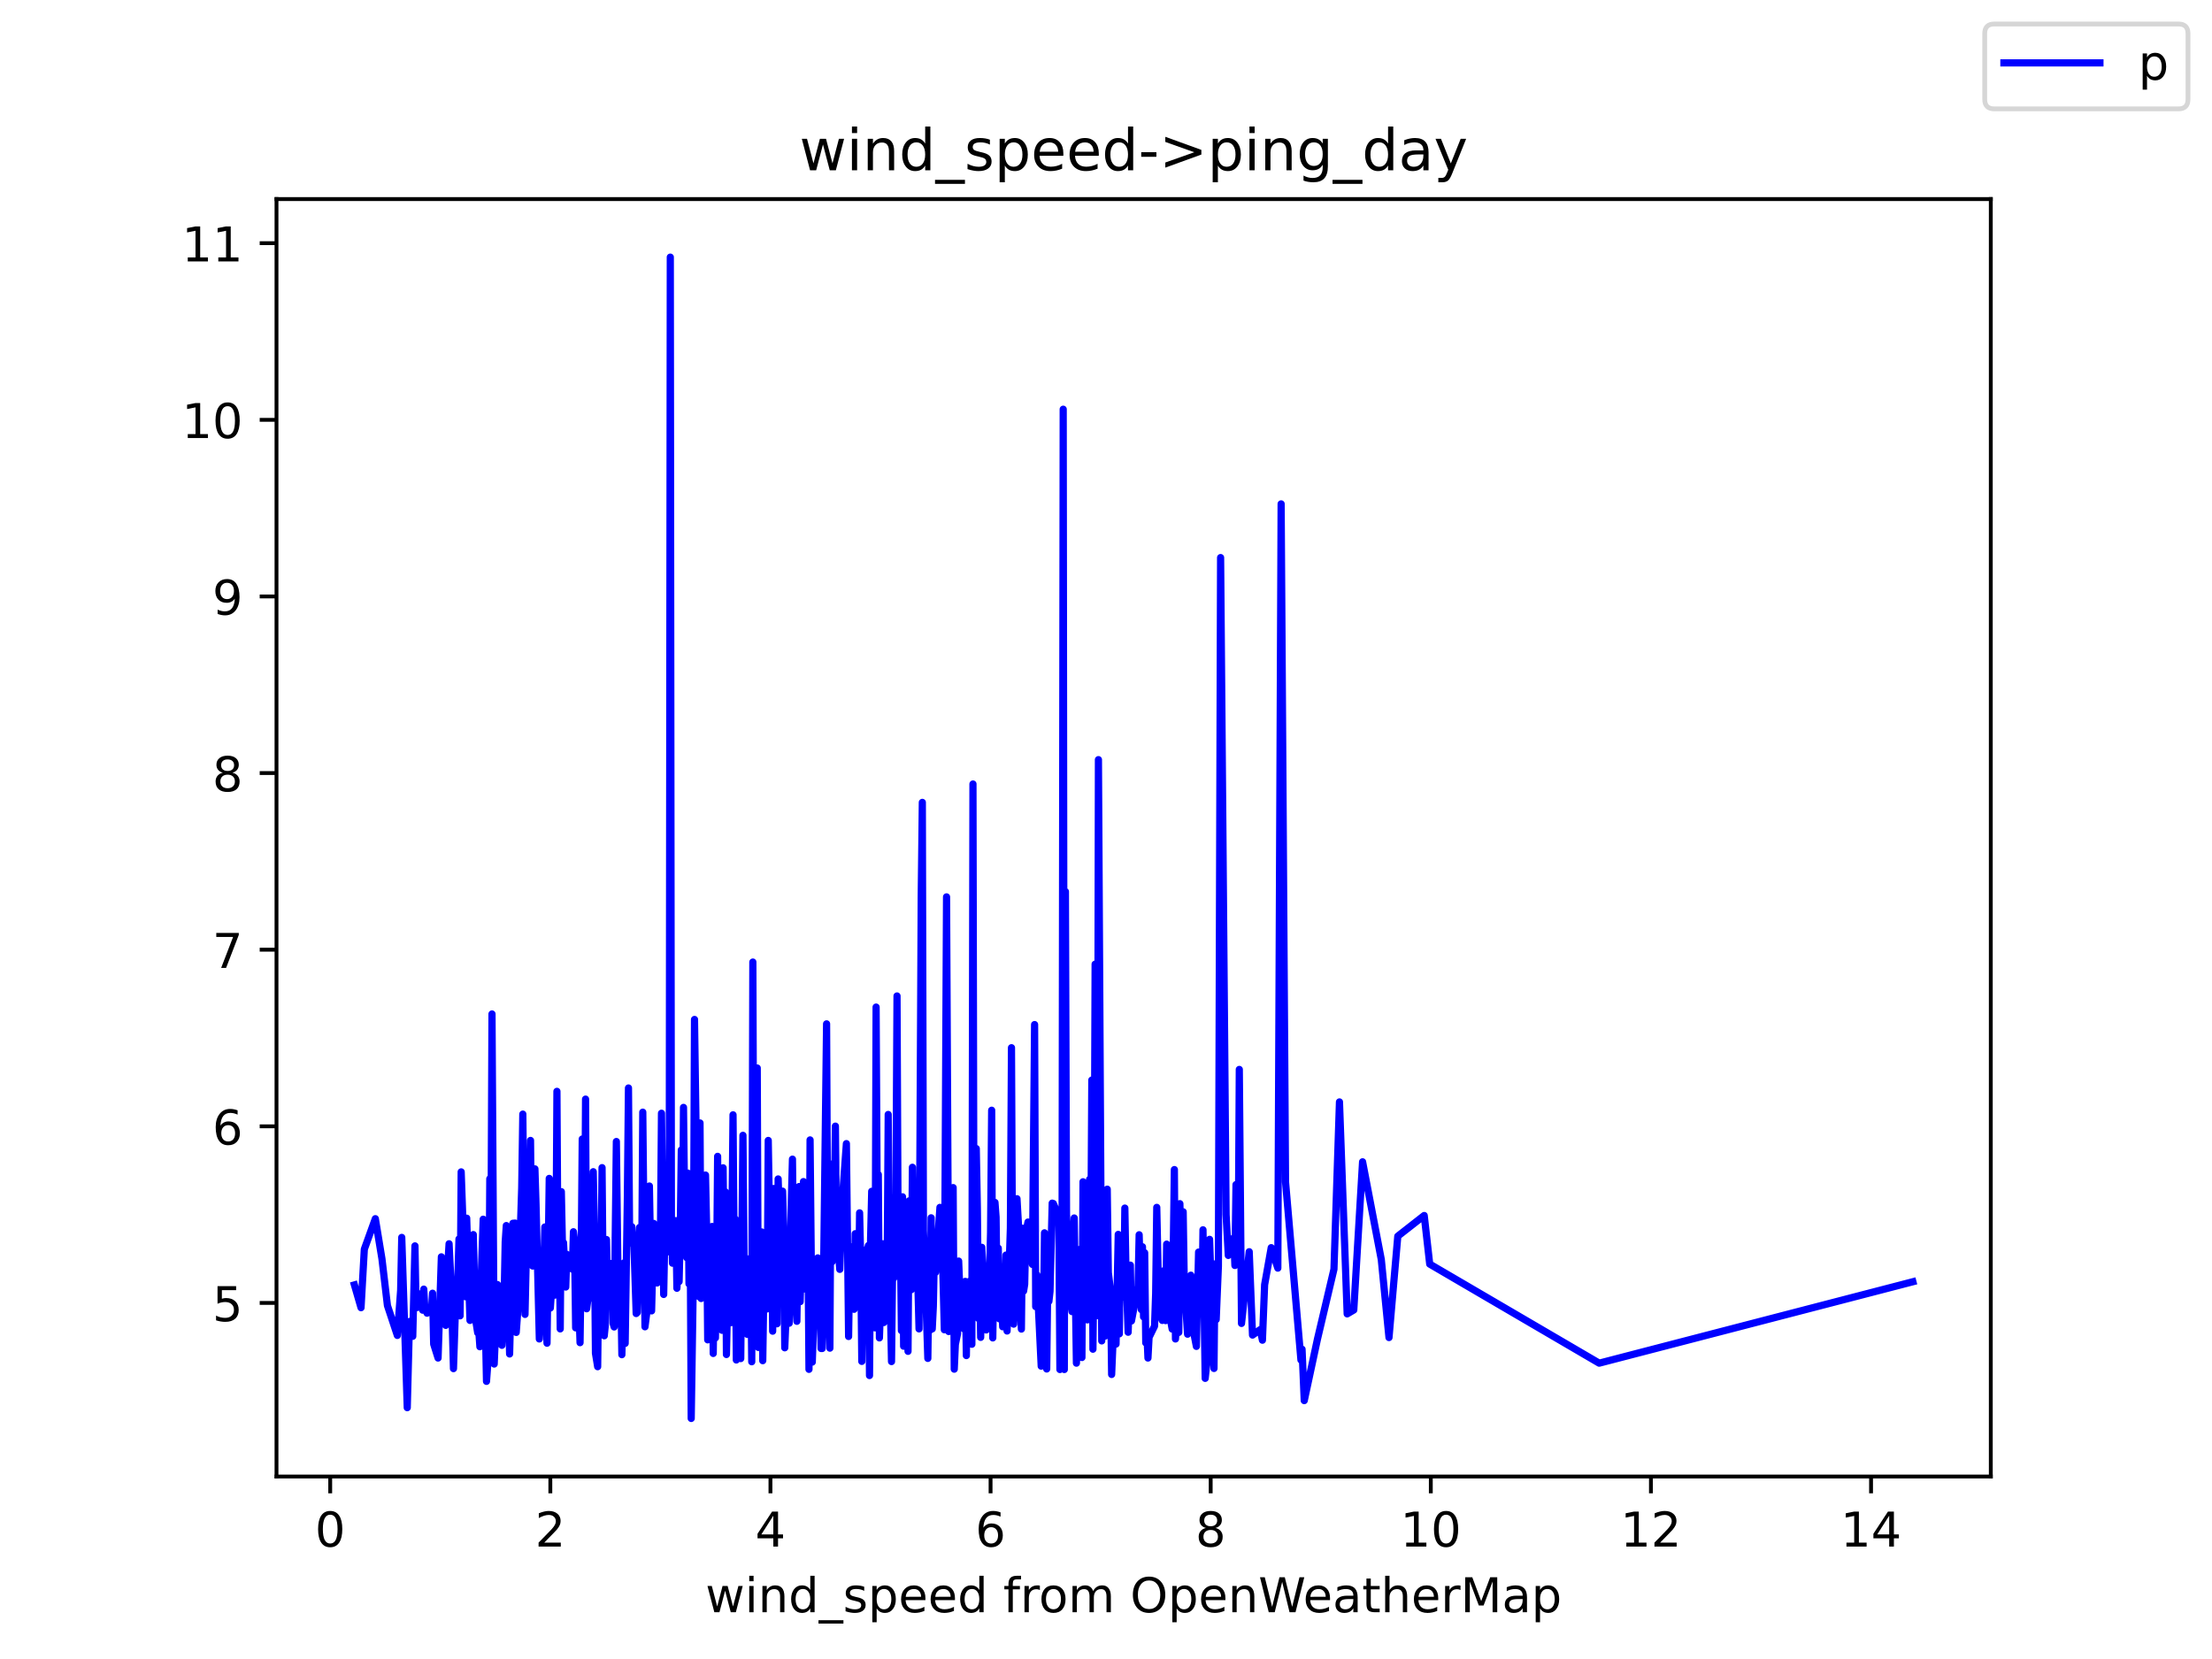 <?xml version="1.0" encoding="utf-8" standalone="no"?>
<!DOCTYPE svg PUBLIC "-//W3C//DTD SVG 1.1//EN"
  "http://www.w3.org/Graphics/SVG/1.1/DTD/svg11.dtd">
<!-- Created with matplotlib (https://matplotlib.org/) -->
<svg height="345.6pt" version="1.1" viewBox="0 0 460.8 345.6" width="460.8pt" xmlns="http://www.w3.org/2000/svg" xmlns:xlink="http://www.w3.org/1999/xlink">
 <defs>
  <style type="text/css">*{stroke-linecap:butt;stroke-linejoin:round;}</style>
 </defs>
 <g id="figure_1">
  <g id="patch_1">
   <path d="M 0 345.6 
L 460.8 345.6 
L 460.8 0 
L 0 0 
z
" style="fill:#ffffff;"/>
  </g>
  <g id="axes_1">
   <g id="patch_2">
    <path d="M 57.6 307.584 
L 414.72 307.584 
L 414.72 41.472 
L 57.6 41.472 
z
" style="fill:#ffffff;"/>
   </g>
   <g id="matplotlib.axis_1">
    <g id="xtick_1">
     <g id="line2d_1">
      <defs>
       <path d="M 0 0 
L 0 3.5 
" id="m0e40120dee" style="stroke:#000000;stroke-width:0.8;"/>
      </defs>
      <g>
       <use style="stroke:#000000;stroke-width:0.8;" x="68.789" xlink:href="#m0e40120dee" y="307.584"/>
      </g>
     </g>
     <g id="text_1">
      <!-- 0 -->
      <g transform="translate(65.607 322.182)scale(0.1 -0.1)">
       <defs>
        <path d="M 31.781 66.406 
Q 24.172 66.406 20.328 58.906 
Q 16.5 51.422 16.5 36.375 
Q 16.5 21.391 20.328 13.891 
Q 24.172 6.391 31.781 6.391 
Q 39.453 6.391 43.281 13.891 
Q 47.125 21.391 47.125 36.375 
Q 47.125 51.422 43.281 58.906 
Q 39.453 66.406 31.781 66.406 
z
M 31.781 74.219 
Q 44.047 74.219 50.516 64.516 
Q 56.984 54.828 56.984 36.375 
Q 56.984 17.969 50.516 8.266 
Q 44.047 -1.422 31.781 -1.422 
Q 19.531 -1.422 13.062 8.266 
Q 6.594 17.969 6.594 36.375 
Q 6.594 54.828 13.062 64.516 
Q 19.531 74.219 31.781 74.219 
z
" id="DejaVuSans-48"/>
       </defs>
       <use xlink:href="#DejaVuSans-48"/>
      </g>
     </g>
    </g>
    <g id="xtick_2">
     <g id="line2d_2">
      <g>
       <use style="stroke:#000000;stroke-width:0.8;" x="114.644" xlink:href="#m0e40120dee" y="307.584"/>
      </g>
     </g>
     <g id="text_2">
      <!-- 2 -->
      <g transform="translate(111.463 322.182)scale(0.1 -0.1)">
       <defs>
        <path d="M 19.188 8.297 
L 53.609 8.297 
L 53.609 0 
L 7.328 0 
L 7.328 8.297 
Q 12.938 14.109 22.625 23.891 
Q 32.328 33.688 34.812 36.531 
Q 39.547 41.844 41.422 45.531 
Q 43.312 49.219 43.312 52.781 
Q 43.312 58.594 39.234 62.25 
Q 35.156 65.922 28.609 65.922 
Q 23.969 65.922 18.812 64.312 
Q 13.672 62.703 7.812 59.422 
L 7.812 69.391 
Q 13.766 71.781 18.938 73 
Q 24.125 74.219 28.422 74.219 
Q 39.75 74.219 46.484 68.547 
Q 53.219 62.891 53.219 53.422 
Q 53.219 48.922 51.531 44.891 
Q 49.859 40.875 45.406 35.406 
Q 44.188 33.984 37.641 27.219 
Q 31.109 20.453 19.188 8.297 
z
" id="DejaVuSans-50"/>
       </defs>
       <use xlink:href="#DejaVuSans-50"/>
      </g>
     </g>
    </g>
    <g id="xtick_3">
     <g id="line2d_3">
      <g>
       <use style="stroke:#000000;stroke-width:0.8;" x="160.499" xlink:href="#m0e40120dee" y="307.584"/>
      </g>
     </g>
     <g id="text_3">
      <!-- 4 -->
      <g transform="translate(157.318 322.182)scale(0.1 -0.1)">
       <defs>
        <path d="M 37.797 64.312 
L 12.891 25.391 
L 37.797 25.391 
z
M 35.203 72.906 
L 47.609 72.906 
L 47.609 25.391 
L 58.016 25.391 
L 58.016 17.188 
L 47.609 17.188 
L 47.609 0 
L 37.797 0 
L 37.797 17.188 
L 4.891 17.188 
L 4.891 26.703 
z
" id="DejaVuSans-52"/>
       </defs>
       <use xlink:href="#DejaVuSans-52"/>
      </g>
     </g>
    </g>
    <g id="xtick_4">
     <g id="line2d_4">
      <g>
       <use style="stroke:#000000;stroke-width:0.8;" x="206.354" xlink:href="#m0e40120dee" y="307.584"/>
      </g>
     </g>
     <g id="text_4">
      <!-- 6 -->
      <g transform="translate(203.173 322.182)scale(0.1 -0.1)">
       <defs>
        <path d="M 33.016 40.375 
Q 26.375 40.375 22.484 35.828 
Q 18.609 31.297 18.609 23.391 
Q 18.609 15.531 22.484 10.953 
Q 26.375 6.391 33.016 6.391 
Q 39.656 6.391 43.531 10.953 
Q 47.406 15.531 47.406 23.391 
Q 47.406 31.297 43.531 35.828 
Q 39.656 40.375 33.016 40.375 
z
M 52.594 71.297 
L 52.594 62.312 
Q 48.875 64.062 45.094 64.984 
Q 41.312 65.922 37.594 65.922 
Q 27.828 65.922 22.672 59.328 
Q 17.531 52.734 16.797 39.406 
Q 19.672 43.656 24.016 45.922 
Q 28.375 48.188 33.594 48.188 
Q 44.578 48.188 50.953 41.516 
Q 57.328 34.859 57.328 23.391 
Q 57.328 12.156 50.688 5.359 
Q 44.047 -1.422 33.016 -1.422 
Q 20.359 -1.422 13.672 8.266 
Q 6.984 17.969 6.984 36.375 
Q 6.984 53.656 15.188 63.938 
Q 23.391 74.219 37.203 74.219 
Q 40.922 74.219 44.703 73.484 
Q 48.484 72.75 52.594 71.297 
z
" id="DejaVuSans-54"/>
       </defs>
       <use xlink:href="#DejaVuSans-54"/>
      </g>
     </g>
    </g>
    <g id="xtick_5">
     <g id="line2d_5">
      <g>
       <use style="stroke:#000000;stroke-width:0.8;" x="252.209" xlink:href="#m0e40120dee" y="307.584"/>
      </g>
     </g>
     <g id="text_5">
      <!-- 8 -->
      <g transform="translate(249.028 322.182)scale(0.1 -0.1)">
       <defs>
        <path d="M 31.781 34.625 
Q 24.75 34.625 20.719 30.859 
Q 16.703 27.094 16.703 20.516 
Q 16.703 13.922 20.719 10.156 
Q 24.75 6.391 31.781 6.391 
Q 38.812 6.391 42.859 10.172 
Q 46.922 13.969 46.922 20.516 
Q 46.922 27.094 42.891 30.859 
Q 38.875 34.625 31.781 34.625 
z
M 21.922 38.812 
Q 15.578 40.375 12.031 44.719 
Q 8.5 49.078 8.5 55.328 
Q 8.5 64.062 14.719 69.141 
Q 20.953 74.219 31.781 74.219 
Q 42.672 74.219 48.875 69.141 
Q 55.078 64.062 55.078 55.328 
Q 55.078 49.078 51.531 44.719 
Q 48 40.375 41.703 38.812 
Q 48.828 37.156 52.797 32.312 
Q 56.781 27.484 56.781 20.516 
Q 56.781 9.906 50.312 4.234 
Q 43.844 -1.422 31.781 -1.422 
Q 19.734 -1.422 13.25 4.234 
Q 6.781 9.906 6.781 20.516 
Q 6.781 27.484 10.781 32.312 
Q 14.797 37.156 21.922 38.812 
z
M 18.312 54.391 
Q 18.312 48.734 21.844 45.562 
Q 25.391 42.391 31.781 42.391 
Q 38.141 42.391 41.719 45.562 
Q 45.312 48.734 45.312 54.391 
Q 45.312 60.062 41.719 63.234 
Q 38.141 66.406 31.781 66.406 
Q 25.391 66.406 21.844 63.234 
Q 18.312 60.062 18.312 54.391 
z
" id="DejaVuSans-56"/>
       </defs>
       <use xlink:href="#DejaVuSans-56"/>
      </g>
     </g>
    </g>
    <g id="xtick_6">
     <g id="line2d_6">
      <g>
       <use style="stroke:#000000;stroke-width:0.8;" x="298.064" xlink:href="#m0e40120dee" y="307.584"/>
      </g>
     </g>
     <g id="text_6">
      <!-- 10 -->
      <g transform="translate(291.702 322.182)scale(0.1 -0.1)">
       <defs>
        <path d="M 12.406 8.297 
L 28.516 8.297 
L 28.516 63.922 
L 10.984 60.406 
L 10.984 69.391 
L 28.422 72.906 
L 38.281 72.906 
L 38.281 8.297 
L 54.391 8.297 
L 54.391 0 
L 12.406 0 
z
" id="DejaVuSans-49"/>
       </defs>
       <use xlink:href="#DejaVuSans-49"/>
       <use x="63.623" xlink:href="#DejaVuSans-48"/>
      </g>
     </g>
    </g>
    <g id="xtick_7">
     <g id="line2d_7">
      <g>
       <use style="stroke:#000000;stroke-width:0.8;" x="343.92" xlink:href="#m0e40120dee" y="307.584"/>
      </g>
     </g>
     <g id="text_7">
      <!-- 12 -->
      <g transform="translate(337.557 322.182)scale(0.1 -0.1)">
       <use xlink:href="#DejaVuSans-49"/>
       <use x="63.623" xlink:href="#DejaVuSans-50"/>
      </g>
     </g>
    </g>
    <g id="xtick_8">
     <g id="line2d_8">
      <g>
       <use style="stroke:#000000;stroke-width:0.8;" x="389.775" xlink:href="#m0e40120dee" y="307.584"/>
      </g>
     </g>
     <g id="text_8">
      <!-- 14 -->
      <g transform="translate(383.412 322.182)scale(0.1 -0.1)">
       <use xlink:href="#DejaVuSans-49"/>
       <use x="63.623" xlink:href="#DejaVuSans-52"/>
      </g>
     </g>
    </g>
    <g id="text_9">
     <!-- wind_speed from OpenWeatherMap -->
     <g transform="translate(146.962 335.861)scale(0.1 -0.1)">
      <defs>
       <path d="M 4.203 54.688 
L 13.188 54.688 
L 24.422 12.016 
L 35.594 54.688 
L 46.188 54.688 
L 57.422 12.016 
L 68.609 54.688 
L 77.594 54.688 
L 63.281 0 
L 52.688 0 
L 40.922 44.828 
L 29.109 0 
L 18.5 0 
z
" id="DejaVuSans-119"/>
       <path d="M 9.422 54.688 
L 18.406 54.688 
L 18.406 0 
L 9.422 0 
z
M 9.422 75.984 
L 18.406 75.984 
L 18.406 64.594 
L 9.422 64.594 
z
" id="DejaVuSans-105"/>
       <path d="M 54.891 33.016 
L 54.891 0 
L 45.906 0 
L 45.906 32.719 
Q 45.906 40.484 42.875 44.328 
Q 39.844 48.188 33.797 48.188 
Q 26.516 48.188 22.312 43.547 
Q 18.109 38.922 18.109 30.906 
L 18.109 0 
L 9.078 0 
L 9.078 54.688 
L 18.109 54.688 
L 18.109 46.188 
Q 21.344 51.125 25.703 53.562 
Q 30.078 56 35.797 56 
Q 45.219 56 50.047 50.172 
Q 54.891 44.344 54.891 33.016 
z
" id="DejaVuSans-110"/>
       <path d="M 45.406 46.391 
L 45.406 75.984 
L 54.391 75.984 
L 54.391 0 
L 45.406 0 
L 45.406 8.203 
Q 42.578 3.328 38.25 0.953 
Q 33.938 -1.422 27.875 -1.422 
Q 17.969 -1.422 11.734 6.484 
Q 5.516 14.406 5.516 27.297 
Q 5.516 40.188 11.734 48.094 
Q 17.969 56 27.875 56 
Q 33.938 56 38.25 53.625 
Q 42.578 51.266 45.406 46.391 
z
M 14.797 27.297 
Q 14.797 17.391 18.875 11.75 
Q 22.953 6.109 30.078 6.109 
Q 37.203 6.109 41.297 11.75 
Q 45.406 17.391 45.406 27.297 
Q 45.406 37.203 41.297 42.844 
Q 37.203 48.484 30.078 48.484 
Q 22.953 48.484 18.875 42.844 
Q 14.797 37.203 14.797 27.297 
z
" id="DejaVuSans-100"/>
       <path d="M 50.984 -16.609 
L 50.984 -23.578 
L -0.984 -23.578 
L -0.984 -16.609 
z
" id="DejaVuSans-95"/>
       <path d="M 44.281 53.078 
L 44.281 44.578 
Q 40.484 46.531 36.375 47.5 
Q 32.281 48.484 27.875 48.484 
Q 21.188 48.484 17.844 46.438 
Q 14.5 44.391 14.5 40.281 
Q 14.5 37.156 16.891 35.375 
Q 19.281 33.594 26.516 31.984 
L 29.594 31.297 
Q 39.156 29.25 43.188 25.516 
Q 47.219 21.781 47.219 15.094 
Q 47.219 7.469 41.188 3.016 
Q 35.156 -1.422 24.609 -1.422 
Q 20.219 -1.422 15.453 -0.562 
Q 10.688 0.297 5.422 2 
L 5.422 11.281 
Q 10.406 8.688 15.234 7.391 
Q 20.062 6.109 24.812 6.109 
Q 31.156 6.109 34.562 8.281 
Q 37.984 10.453 37.984 14.406 
Q 37.984 18.062 35.516 20.016 
Q 33.062 21.969 24.703 23.781 
L 21.578 24.516 
Q 13.234 26.266 9.516 29.906 
Q 5.812 33.547 5.812 39.891 
Q 5.812 47.609 11.281 51.797 
Q 16.75 56 26.812 56 
Q 31.781 56 36.172 55.266 
Q 40.578 54.547 44.281 53.078 
z
" id="DejaVuSans-115"/>
       <path d="M 18.109 8.203 
L 18.109 -20.797 
L 9.078 -20.797 
L 9.078 54.688 
L 18.109 54.688 
L 18.109 46.391 
Q 20.953 51.266 25.266 53.625 
Q 29.594 56 35.594 56 
Q 45.562 56 51.781 48.094 
Q 58.016 40.188 58.016 27.297 
Q 58.016 14.406 51.781 6.484 
Q 45.562 -1.422 35.594 -1.422 
Q 29.594 -1.422 25.266 0.953 
Q 20.953 3.328 18.109 8.203 
z
M 48.688 27.297 
Q 48.688 37.203 44.609 42.844 
Q 40.531 48.484 33.406 48.484 
Q 26.266 48.484 22.188 42.844 
Q 18.109 37.203 18.109 27.297 
Q 18.109 17.391 22.188 11.75 
Q 26.266 6.109 33.406 6.109 
Q 40.531 6.109 44.609 11.75 
Q 48.688 17.391 48.688 27.297 
z
" id="DejaVuSans-112"/>
       <path d="M 56.203 29.594 
L 56.203 25.203 
L 14.891 25.203 
Q 15.484 15.922 20.484 11.062 
Q 25.484 6.203 34.422 6.203 
Q 39.594 6.203 44.453 7.469 
Q 49.312 8.734 54.109 11.281 
L 54.109 2.781 
Q 49.266 0.734 44.188 -0.344 
Q 39.109 -1.422 33.891 -1.422 
Q 20.797 -1.422 13.156 6.188 
Q 5.516 13.812 5.516 26.812 
Q 5.516 40.234 12.766 48.109 
Q 20.016 56 32.328 56 
Q 43.359 56 49.781 48.891 
Q 56.203 41.797 56.203 29.594 
z
M 47.219 32.234 
Q 47.125 39.594 43.094 43.984 
Q 39.062 48.391 32.422 48.391 
Q 24.906 48.391 20.391 44.141 
Q 15.875 39.891 15.188 32.172 
z
" id="DejaVuSans-101"/>
       <path id="DejaVuSans-32"/>
       <path d="M 37.109 75.984 
L 37.109 68.5 
L 28.516 68.5 
Q 23.688 68.5 21.797 66.547 
Q 19.922 64.594 19.922 59.516 
L 19.922 54.688 
L 34.719 54.688 
L 34.719 47.703 
L 19.922 47.703 
L 19.922 0 
L 10.891 0 
L 10.891 47.703 
L 2.297 47.703 
L 2.297 54.688 
L 10.891 54.688 
L 10.891 58.5 
Q 10.891 67.625 15.141 71.797 
Q 19.391 75.984 28.609 75.984 
z
" id="DejaVuSans-102"/>
       <path d="M 41.109 46.297 
Q 39.594 47.172 37.812 47.578 
Q 36.031 48 33.891 48 
Q 26.266 48 22.188 43.047 
Q 18.109 38.094 18.109 28.812 
L 18.109 0 
L 9.078 0 
L 9.078 54.688 
L 18.109 54.688 
L 18.109 46.188 
Q 20.953 51.172 25.484 53.578 
Q 30.031 56 36.531 56 
Q 37.453 56 38.578 55.875 
Q 39.703 55.766 41.062 55.516 
z
" id="DejaVuSans-114"/>
       <path d="M 30.609 48.391 
Q 23.391 48.391 19.188 42.75 
Q 14.984 37.109 14.984 27.297 
Q 14.984 17.484 19.156 11.844 
Q 23.344 6.203 30.609 6.203 
Q 37.797 6.203 41.984 11.859 
Q 46.188 17.531 46.188 27.297 
Q 46.188 37.016 41.984 42.703 
Q 37.797 48.391 30.609 48.391 
z
M 30.609 56 
Q 42.328 56 49.016 48.375 
Q 55.719 40.766 55.719 27.297 
Q 55.719 13.875 49.016 6.219 
Q 42.328 -1.422 30.609 -1.422 
Q 18.844 -1.422 12.172 6.219 
Q 5.516 13.875 5.516 27.297 
Q 5.516 40.766 12.172 48.375 
Q 18.844 56 30.609 56 
z
" id="DejaVuSans-111"/>
       <path d="M 52 44.188 
Q 55.375 50.25 60.062 53.125 
Q 64.75 56 71.094 56 
Q 79.641 56 84.281 50.016 
Q 88.922 44.047 88.922 33.016 
L 88.922 0 
L 79.891 0 
L 79.891 32.719 
Q 79.891 40.578 77.094 44.375 
Q 74.312 48.188 68.609 48.188 
Q 61.625 48.188 57.562 43.547 
Q 53.516 38.922 53.516 30.906 
L 53.516 0 
L 44.484 0 
L 44.484 32.719 
Q 44.484 40.625 41.703 44.406 
Q 38.922 48.188 33.109 48.188 
Q 26.219 48.188 22.156 43.531 
Q 18.109 38.875 18.109 30.906 
L 18.109 0 
L 9.078 0 
L 9.078 54.688 
L 18.109 54.688 
L 18.109 46.188 
Q 21.188 51.219 25.484 53.609 
Q 29.781 56 35.688 56 
Q 41.656 56 45.828 52.969 
Q 50 49.953 52 44.188 
z
" id="DejaVuSans-109"/>
       <path d="M 39.406 66.219 
Q 28.656 66.219 22.328 58.203 
Q 16.016 50.203 16.016 36.375 
Q 16.016 22.609 22.328 14.594 
Q 28.656 6.594 39.406 6.594 
Q 50.141 6.594 56.422 14.594 
Q 62.703 22.609 62.703 36.375 
Q 62.703 50.203 56.422 58.203 
Q 50.141 66.219 39.406 66.219 
z
M 39.406 74.219 
Q 54.734 74.219 63.906 63.938 
Q 73.094 53.656 73.094 36.375 
Q 73.094 19.141 63.906 8.859 
Q 54.734 -1.422 39.406 -1.422 
Q 24.031 -1.422 14.812 8.828 
Q 5.609 19.094 5.609 36.375 
Q 5.609 53.656 14.812 63.938 
Q 24.031 74.219 39.406 74.219 
z
" id="DejaVuSans-79"/>
       <path d="M 3.328 72.906 
L 13.281 72.906 
L 28.609 11.281 
L 43.891 72.906 
L 54.984 72.906 
L 70.312 11.281 
L 85.594 72.906 
L 95.609 72.906 
L 77.297 0 
L 64.891 0 
L 49.516 63.281 
L 33.984 0 
L 21.578 0 
z
" id="DejaVuSans-87"/>
       <path d="M 34.281 27.484 
Q 23.391 27.484 19.188 25 
Q 14.984 22.516 14.984 16.5 
Q 14.984 11.719 18.141 8.906 
Q 21.297 6.109 26.703 6.109 
Q 34.188 6.109 38.703 11.406 
Q 43.219 16.703 43.219 25.484 
L 43.219 27.484 
z
M 52.203 31.203 
L 52.203 0 
L 43.219 0 
L 43.219 8.297 
Q 40.141 3.328 35.547 0.953 
Q 30.953 -1.422 24.312 -1.422 
Q 15.922 -1.422 10.953 3.297 
Q 6 8.016 6 15.922 
Q 6 25.141 12.172 29.828 
Q 18.359 34.516 30.609 34.516 
L 43.219 34.516 
L 43.219 35.406 
Q 43.219 41.609 39.141 45 
Q 35.062 48.391 27.688 48.391 
Q 23 48.391 18.547 47.266 
Q 14.109 46.141 10.016 43.891 
L 10.016 52.203 
Q 14.938 54.109 19.578 55.047 
Q 24.219 56 28.609 56 
Q 40.484 56 46.344 49.844 
Q 52.203 43.703 52.203 31.203 
z
" id="DejaVuSans-97"/>
       <path d="M 18.312 70.219 
L 18.312 54.688 
L 36.812 54.688 
L 36.812 47.703 
L 18.312 47.703 
L 18.312 18.016 
Q 18.312 11.328 20.141 9.422 
Q 21.969 7.516 27.594 7.516 
L 36.812 7.516 
L 36.812 0 
L 27.594 0 
Q 17.188 0 13.234 3.875 
Q 9.281 7.766 9.281 18.016 
L 9.281 47.703 
L 2.688 47.703 
L 2.688 54.688 
L 9.281 54.688 
L 9.281 70.219 
z
" id="DejaVuSans-116"/>
       <path d="M 54.891 33.016 
L 54.891 0 
L 45.906 0 
L 45.906 32.719 
Q 45.906 40.484 42.875 44.328 
Q 39.844 48.188 33.797 48.188 
Q 26.516 48.188 22.312 43.547 
Q 18.109 38.922 18.109 30.906 
L 18.109 0 
L 9.078 0 
L 9.078 75.984 
L 18.109 75.984 
L 18.109 46.188 
Q 21.344 51.125 25.703 53.562 
Q 30.078 56 35.797 56 
Q 45.219 56 50.047 50.172 
Q 54.891 44.344 54.891 33.016 
z
" id="DejaVuSans-104"/>
       <path d="M 9.812 72.906 
L 24.516 72.906 
L 43.109 23.297 
L 61.812 72.906 
L 76.516 72.906 
L 76.516 0 
L 66.891 0 
L 66.891 64.016 
L 48.094 14.016 
L 38.188 14.016 
L 19.391 64.016 
L 19.391 0 
L 9.812 0 
z
" id="DejaVuSans-77"/>
      </defs>
      <use xlink:href="#DejaVuSans-119"/>
      <use x="81.787" xlink:href="#DejaVuSans-105"/>
      <use x="109.57" xlink:href="#DejaVuSans-110"/>
      <use x="172.949" xlink:href="#DejaVuSans-100"/>
      <use x="236.426" xlink:href="#DejaVuSans-95"/>
      <use x="286.426" xlink:href="#DejaVuSans-115"/>
      <use x="338.525" xlink:href="#DejaVuSans-112"/>
      <use x="402.002" xlink:href="#DejaVuSans-101"/>
      <use x="463.525" xlink:href="#DejaVuSans-101"/>
      <use x="525.049" xlink:href="#DejaVuSans-100"/>
      <use x="588.525" xlink:href="#DejaVuSans-32"/>
      <use x="620.312" xlink:href="#DejaVuSans-102"/>
      <use x="655.518" xlink:href="#DejaVuSans-114"/>
      <use x="694.381" xlink:href="#DejaVuSans-111"/>
      <use x="755.562" xlink:href="#DejaVuSans-109"/>
      <use x="852.975" xlink:href="#DejaVuSans-32"/>
      <use x="884.762" xlink:href="#DejaVuSans-79"/>
      <use x="963.473" xlink:href="#DejaVuSans-112"/>
      <use x="1026.949" xlink:href="#DejaVuSans-101"/>
      <use x="1088.473" xlink:href="#DejaVuSans-110"/>
      <use x="1151.852" xlink:href="#DejaVuSans-87"/>
      <use x="1244.854" xlink:href="#DejaVuSans-101"/>
      <use x="1306.377" xlink:href="#DejaVuSans-97"/>
      <use x="1367.656" xlink:href="#DejaVuSans-116"/>
      <use x="1406.865" xlink:href="#DejaVuSans-104"/>
      <use x="1470.244" xlink:href="#DejaVuSans-101"/>
      <use x="1531.768" xlink:href="#DejaVuSans-114"/>
      <use x="1572.881" xlink:href="#DejaVuSans-77"/>
      <use x="1659.16" xlink:href="#DejaVuSans-97"/>
      <use x="1720.439" xlink:href="#DejaVuSans-112"/>
     </g>
    </g>
   </g>
   <g id="matplotlib.axis_2">
    <g id="ytick_1">
     <g id="line2d_9">
      <defs>
       <path d="M 0 0 
L -3.5 0 
" id="m4cdf12e07f" style="stroke:#000000;stroke-width:0.8;"/>
      </defs>
      <g>
       <use style="stroke:#000000;stroke-width:0.8;" x="57.6" xlink:href="#m4cdf12e07f" y="271.425"/>
      </g>
     </g>
     <g id="text_10">
      <!-- 5 -->
      <g transform="translate(44.237 275.224)scale(0.1 -0.1)">
       <defs>
        <path d="M 10.797 72.906 
L 49.516 72.906 
L 49.516 64.594 
L 19.828 64.594 
L 19.828 46.734 
Q 21.969 47.469 24.109 47.828 
Q 26.266 48.188 28.422 48.188 
Q 40.625 48.188 47.75 41.5 
Q 54.891 34.812 54.891 23.391 
Q 54.891 11.625 47.562 5.094 
Q 40.234 -1.422 26.906 -1.422 
Q 22.312 -1.422 17.547 -0.641 
Q 12.797 0.141 7.719 1.703 
L 7.719 11.625 
Q 12.109 9.234 16.797 8.062 
Q 21.484 6.891 26.703 6.891 
Q 35.156 6.891 40.078 11.328 
Q 45.016 15.766 45.016 23.391 
Q 45.016 31 40.078 35.438 
Q 35.156 39.891 26.703 39.891 
Q 22.75 39.891 18.812 39.016 
Q 14.891 38.141 10.797 36.281 
z
" id="DejaVuSans-53"/>
       </defs>
       <use xlink:href="#DejaVuSans-53"/>
      </g>
     </g>
    </g>
    <g id="ytick_2">
     <g id="line2d_10">
      <g>
       <use style="stroke:#000000;stroke-width:0.8;" x="57.6" xlink:href="#m4cdf12e07f" y="234.631"/>
      </g>
     </g>
     <g id="text_11">
      <!-- 6 -->
      <g transform="translate(44.237 238.43)scale(0.1 -0.1)">
       <use xlink:href="#DejaVuSans-54"/>
      </g>
     </g>
    </g>
    <g id="ytick_3">
     <g id="line2d_11">
      <g>
       <use style="stroke:#000000;stroke-width:0.8;" x="57.6" xlink:href="#m4cdf12e07f" y="197.837"/>
      </g>
     </g>
     <g id="text_12">
      <!-- 7 -->
      <g transform="translate(44.237 201.636)scale(0.1 -0.1)">
       <defs>
        <path d="M 8.203 72.906 
L 55.078 72.906 
L 55.078 68.703 
L 28.609 0 
L 18.312 0 
L 43.219 64.594 
L 8.203 64.594 
z
" id="DejaVuSans-55"/>
       </defs>
       <use xlink:href="#DejaVuSans-55"/>
      </g>
     </g>
    </g>
    <g id="ytick_4">
     <g id="line2d_12">
      <g>
       <use style="stroke:#000000;stroke-width:0.8;" x="57.6" xlink:href="#m4cdf12e07f" y="161.043"/>
      </g>
     </g>
     <g id="text_13">
      <!-- 8 -->
      <g transform="translate(44.237 164.842)scale(0.1 -0.1)">
       <use xlink:href="#DejaVuSans-56"/>
      </g>
     </g>
    </g>
    <g id="ytick_5">
     <g id="line2d_13">
      <g>
       <use style="stroke:#000000;stroke-width:0.8;" x="57.6" xlink:href="#m4cdf12e07f" y="124.249"/>
      </g>
     </g>
     <g id="text_14">
      <!-- 9 -->
      <g transform="translate(44.237 128.048)scale(0.1 -0.1)">
       <defs>
        <path d="M 10.984 1.516 
L 10.984 10.5 
Q 14.703 8.734 18.5 7.812 
Q 22.312 6.891 25.984 6.891 
Q 35.75 6.891 40.891 13.453 
Q 46.047 20.016 46.781 33.406 
Q 43.953 29.203 39.594 26.953 
Q 35.25 24.703 29.984 24.703 
Q 19.047 24.703 12.672 31.312 
Q 6.297 37.938 6.297 49.422 
Q 6.297 60.641 12.938 67.422 
Q 19.578 74.219 30.609 74.219 
Q 43.266 74.219 49.922 64.516 
Q 56.594 54.828 56.594 36.375 
Q 56.594 19.141 48.406 8.859 
Q 40.234 -1.422 26.422 -1.422 
Q 22.703 -1.422 18.891 -0.688 
Q 15.094 0.047 10.984 1.516 
z
M 30.609 32.422 
Q 37.25 32.422 41.125 36.953 
Q 45.016 41.5 45.016 49.422 
Q 45.016 57.281 41.125 61.844 
Q 37.25 66.406 30.609 66.406 
Q 23.969 66.406 20.094 61.844 
Q 16.219 57.281 16.219 49.422 
Q 16.219 41.5 20.094 36.953 
Q 23.969 32.422 30.609 32.422 
z
" id="DejaVuSans-57"/>
       </defs>
       <use xlink:href="#DejaVuSans-57"/>
      </g>
     </g>
    </g>
    <g id="ytick_6">
     <g id="line2d_14">
      <g>
       <use style="stroke:#000000;stroke-width:0.8;" x="57.6" xlink:href="#m4cdf12e07f" y="87.455"/>
      </g>
     </g>
     <g id="text_15">
      <!-- 10 -->
      <g transform="translate(37.875 91.254)scale(0.1 -0.1)">
       <use xlink:href="#DejaVuSans-49"/>
       <use x="63.623" xlink:href="#DejaVuSans-48"/>
      </g>
     </g>
    </g>
    <g id="ytick_7">
     <g id="line2d_15">
      <g>
       <use style="stroke:#000000;stroke-width:0.8;" x="57.6" xlink:href="#m4cdf12e07f" y="50.661"/>
      </g>
     </g>
     <g id="text_16">
      <!-- 11 -->
      <g transform="translate(37.875 54.46)scale(0.1 -0.1)">
       <use xlink:href="#DejaVuSans-49"/>
       <use x="63.623" xlink:href="#DejaVuSans-49"/>
      </g>
     </g>
    </g>
   </g>
   <g id="line2d_16">
    <path clip-path="url(#pf894de0809)" d="M 73.833 267.672 
L 75.208 272.418 
L 75.896 260.239 
L 78.189 253.874 
L 79.565 262.226 
L 80.711 271.977 
L 82.774 278.195 
L 83.462 268.812 
L 83.692 257.774 
L 84.838 293.244 
L 85.297 275.288 
L 85.984 278.379 
L 86.443 259.54 
L 86.672 272.197 
L 86.901 272.381 
L 87.819 269.438 
L 88.048 272.933 
L 88.277 268.555 
L 88.506 272.565 
L 88.965 273.559 
L 89.882 273.044 
L 90.111 269.401 
L 90.341 279.998 
L 91.258 282.904 
L 91.946 261.822 
L 92.863 276.098 
L 93.092 266.752 
L 93.55 259.099 
L 94.009 268.408 
L 94.468 285.112 
L 94.926 271.278 
L 95.155 274.184 
L 95.614 258.105 
L 95.843 274.111 
L 96.072 244.124 
L 96.99 270.137 
L 97.219 253.764 
L 97.907 275.067 
L 98.136 260.939 
L 98.365 262.484 
L 98.595 257.186 
L 99.053 274.773 
L 99.512 277.643 
L 99.741 277.312 
L 99.97 280.55 
L 100.199 267.377 
L 100.658 253.984 
L 101.346 287.761 
L 101.804 281.617 
L 102.034 245.559 
L 102.263 262.484 
L 102.492 211.23 
L 102.951 284.155 
L 103.639 267.598 
L 103.868 279.483 
L 104.556 280.255 
L 105.014 270.652 
L 105.244 258.731 
L 105.473 255.309 
L 106.161 282.058 
L 106.848 254.831 
L 107.307 254.794 
L 107.536 277.569 
L 107.995 271.314 
L 108.224 269.769 
L 108.453 254.573 
L 108.683 247.398 
L 108.912 232.092 
L 109.37 273.816 
L 109.6 263.551 
L 109.829 262.889 
L 110.288 254.757 
L 110.517 237.574 
L 110.746 261.306 
L 110.975 263.735 
L 111.434 243.498 
L 111.663 250.857 
L 112.351 278.931 
L 112.58 267.488 
L 113.039 273.448 
L 113.497 255.603 
L 113.727 274.957 
L 113.956 279.814 
L 114.415 245.485 
L 114.644 272.492 
L 115.332 262.373 
L 115.561 269.806 
L 115.79 266.163 
L 116.019 227.346 
L 116.249 265.464 
L 116.478 254.978 
L 116.707 276.833 
L 116.937 248.245 
L 117.166 259.467 
L 117.395 258.878 
L 117.854 268.113 
L 118.083 261.306 
L 119 261.969 
L 119.229 264.397 
L 119.459 256.597 
L 119.688 258.363 
L 119.917 276.613 
L 120.146 272.234 
L 120.376 259.209 
L 120.605 272.786 
L 120.834 279.703 
L 121.064 263.22 
L 121.293 237.28 
L 121.751 267.157 
L 121.981 228.965 
L 122.21 272.639 
L 122.668 269.144 
L 122.898 270.431 
L 123.127 257.848 
L 123.586 244.087 
L 123.815 256.082 
L 124.044 281.911 
L 124.503 284.707 
L 124.732 265.538 
L 124.961 269.033 
L 125.191 264.728 
L 125.42 243.241 
L 125.649 268.334 
L 125.878 278.268 
L 126.108 275.914 
L 126.337 258.216 
L 126.566 268.113 
L 127.025 272.087 
L 127.254 263.22 
L 127.483 265.096 
L 127.713 275.656 
L 127.942 276.429 
L 128.4 237.795 
L 128.859 275.766 
L 129.088 267.341 
L 129.317 268.187 
L 129.547 282.205 
L 130.005 263.073 
L 130.235 279.851 
L 130.693 249.385 
L 130.922 226.647 
L 131.152 256.891 
L 131.61 255.53 
L 131.84 259.025 
L 132.069 259.54 
L 132.527 273.632 
L 132.757 273.412 
L 133.215 255.714 
L 133.444 257.958 
L 133.674 263.551 
L 133.903 231.687 
L 134.362 276.392 
L 135.049 271.057 
L 135.279 247.067 
L 135.737 273.081 
L 136.196 254.868 
L 136.425 255.162 
L 136.884 267.267 
L 137.113 259.871 
L 137.342 259.136 
L 137.571 259.062 
L 137.801 231.908 
L 138.259 269.659 
L 138.489 257.517 
L 138.718 260.975 
L 139.176 257.921 
L 139.406 260.534 
L 139.635 53.568 
L 139.864 253.69 
L 140.093 263.146 
L 140.552 260.203 
L 140.781 254.279 
L 141.011 268.371 
L 141.24 264.471 
L 141.469 266.973 
L 141.698 257.333 
L 141.928 239.561 
L 142.157 261.417 
L 142.386 230.694 
L 142.615 250.636 
L 142.845 252.145 
L 143.074 262.006 
L 143.303 244.381 
L 143.533 267.451 
L 143.762 253.506 
L 143.991 295.488 
L 144.45 265.28 
L 144.679 212.371 
L 145.367 260.718 
L 145.596 270.1 
L 145.825 233.932 
L 146.055 270.505 
L 146.284 257.37 
L 146.513 255.309 
L 146.742 258.105 
L 146.972 244.786 
L 147.201 255.567 
L 147.43 279.115 
L 147.66 277.901 
L 147.889 277.827 
L 148.118 262.006 
L 148.347 255.493 
L 148.577 281.948 
L 148.806 265.759 
L 149.035 278.71 
L 149.264 267.23 
L 149.494 240.886 
L 149.723 270.505 
L 150.182 246.589 
L 150.411 277.128 
L 150.64 243.277 
L 150.869 265.722 
L 151.099 248.281 
L 151.328 282.169 
L 151.557 271.572 
L 151.787 253.285 
L 152.245 275.546 
L 152.704 232.239 
L 152.933 261.601 
L 153.162 253.948 
L 153.391 283.309 
L 153.621 261.012 
L 153.85 270.615 
L 154.079 274.074 
L 154.309 283.015 
L 154.767 236.507 
L 154.996 261.38 
L 155.455 263.772 
L 155.684 277.974 
L 155.913 268.444 
L 156.143 269.254 
L 156.372 262.079 
L 156.601 283.677 
L 156.831 200.413 
L 157.06 262.447 
L 157.289 263.514 
L 157.518 266.752 
L 157.748 222.489 
L 157.977 280.697 
L 158.665 256.634 
L 158.894 283.456 
L 159.123 268.628 
L 159.582 265.317 
L 159.811 272.676 
L 160.04 237.574 
L 160.499 265.28 
L 160.728 251.85 
L 160.958 277.312 
L 161.187 247.582 
L 161.416 271.83 
L 161.645 256.339 
L 161.875 275.766 
L 162.104 245.595 
L 162.333 252.954 
L 162.562 255.272 
L 162.792 268.003 
L 163.021 248.134 
L 163.25 255.419 
L 163.48 280.77 
L 163.709 275.215 
L 163.938 260.939 
L 164.167 264.471 
L 164.397 275.656 
L 164.855 250.048 
L 165.084 241.475 
L 165.314 262.226 
L 166.002 275.251 
L 166.46 247.178 
L 166.689 271.167 
L 167.377 246.147 
L 167.607 268.518 
L 167.836 268.04 
L 168.294 256.818 
L 168.524 285.259 
L 168.753 237.464 
L 169.211 283.751 
L 169.67 270.505 
L 169.899 274 
L 170.129 275.509 
L 170.358 262.042 
L 170.587 276.061 
L 170.816 270.579 
L 171.046 280.918 
L 171.275 280.918 
L 171.504 270.284 
L 172.192 213.29 
L 172.421 261.527 
L 172.88 280.844 
L 173.109 242.505 
L 173.338 262.852 
L 173.568 248.208 
L 173.797 252.071 
L 174.026 234.594 
L 174.256 258.363 
L 174.485 258.952 
L 174.943 264.434 
L 175.402 250.82 
L 176.319 238.237 
L 176.778 278.416 
L 177.007 263.146 
L 177.236 259.724 
L 177.465 260.791 
L 177.924 272.749 
L 178.153 257.002 
L 178.382 269.107 
L 178.612 260.35 
L 178.841 270.468 
L 179.07 252.66 
L 179.3 262.263 
L 179.529 283.604 
L 179.758 265.795 
L 179.987 260.423 
L 180.217 262.484 
L 180.905 259.467 
L 181.134 286.547 
L 181.363 257.921 
L 181.592 248.171 
L 181.822 260.129 
L 182.051 248.024 
L 182.28 276.613 
L 182.509 209.795 
L 182.739 251.041 
L 182.968 244.676 
L 183.197 278.71 
L 183.885 259.099 
L 184.114 275.509 
L 184.573 261.785 
L 184.802 266.789 
L 185.031 232.166 
L 185.261 271.314 
L 185.49 272.639 
L 185.719 283.64 
L 185.949 263.33 
L 186.178 266.274 
L 186.407 249.459 
L 186.636 248.907 
L 186.866 207.477 
L 187.095 258.4 
L 187.324 258.584 
L 187.554 257.443 
L 187.783 277.201 
L 188.012 249.312 
L 188.241 280.439 
L 188.7 257.186 
L 188.929 264.618 
L 189.158 281.506 
L 189.388 250.158 
L 189.846 268.665 
L 190.076 243.167 
L 190.305 259.908 
L 190.534 267.304 
L 190.763 260.055 
L 190.993 259.172 
L 191.451 276.833 
L 191.91 186.652 
L 192.139 167.151 
L 192.368 256.339 
L 192.598 262.006 
L 193.285 282.978 
L 193.515 265.501 
L 193.744 277.091 
L 193.973 253.69 
L 194.203 276.833 
L 194.432 272.161 
L 194.661 260.387 
L 194.89 265.059 
L 195.807 251.519 
L 196.266 259.651 
L 196.725 277.017 
L 197.183 186.836 
L 197.642 277.385 
L 198.329 251.446 
L 198.559 247.398 
L 198.788 285.222 
L 199.017 280.071 
L 199.476 277.827 
L 199.705 262.705 
L 199.934 268.334 
L 200.164 269.291 
L 200.393 276.171 
L 200.622 267.377 
L 200.852 276.87 
L 201.081 266.936 
L 201.31 282.389 
L 201.539 267.561 
L 201.998 266.899 
L 202.456 280.035 
L 202.686 163.324 
L 202.915 272.933 
L 203.374 239.267 
L 203.603 251.666 
L 203.832 274.663 
L 204.061 265.207 
L 204.291 278.6 
L 204.52 259.835 
L 205.437 277.054 
L 205.666 273.816 
L 205.896 265.611 
L 206.125 266.016 
L 206.354 256.744 
L 206.583 231.283 
L 206.813 278.71 
L 207.271 250.489 
L 207.501 253.543 
L 207.73 271.646 
L 207.959 260.019 
L 208.188 274.736 
L 208.418 264.728 
L 208.876 276.392 
L 209.335 269.548 
L 209.564 261.454 
L 209.793 277.275 
L 210.481 255.824 
L 210.71 218.258 
L 210.94 267.561 
L 211.169 275.84 
L 211.398 268.555 
L 211.627 273.485 
L 211.857 249.716 
L 212.315 257.737 
L 212.545 271.83 
L 212.774 276.87 
L 213.003 255.861 
L 213.232 268.96 
L 213.462 267.525 
L 213.691 256.818 
L 214.15 254.573 
L 215.067 263.404 
L 215.525 213.438 
L 215.754 272.197 
L 215.984 265.538 
L 216.901 284.597 
L 217.359 275.031 
L 217.589 256.818 
L 217.818 266.899 
L 218.047 285.186 
L 218.276 266.347 
L 218.506 271.094 
L 218.735 268.996 
L 219.194 250.636 
L 219.423 250.71 
L 220.569 253.396 
L 220.799 285.296 
L 221.028 281.69 
L 221.257 253.469 
L 221.486 85.248 
L 221.716 285.296 
L 221.945 185.732 
L 222.174 253.065 
L 222.633 260.313 
L 222.862 270.137 
L 223.321 273.228 
L 223.55 265.648 
L 223.779 253.727 
L 224.238 283.972 
L 224.696 273.448 
L 224.925 260.276 
L 225.384 282.794 
L 225.613 246.184 
L 225.843 273.191 
L 226.301 269.622 
L 226.53 274.957 
L 226.76 267.672 
L 226.989 245.669 
L 227.218 262.521 
L 227.448 224.991 
L 227.677 281.065 
L 227.906 260.755 
L 228.135 200.854 
L 228.365 251.703 
L 228.594 274.074 
L 228.823 158.247 
L 229.511 279.335 
L 229.74 260.607 
L 229.97 275.288 
L 230.199 278.342 
L 230.657 247.729 
L 230.887 265.096 
L 231.345 268.886 
L 231.574 286.326 
L 232.033 275.362 
L 232.492 279.998 
L 232.95 257.149 
L 233.179 277.864 
L 233.409 258.4 
L 234.097 270.211 
L 234.326 251.666 
L 234.555 264.508 
L 235.014 277.533 
L 235.472 263.551 
L 235.701 275.178 
L 237.077 268.003 
L 237.306 257.222 
L 237.765 272.823 
L 237.994 259.724 
L 238.223 274.331 
L 238.453 260.975 
L 238.682 279.74 
L 238.911 277.533 
L 239.141 282.904 
L 239.37 278.6 
L 240.516 276.245 
L 240.746 269.475 
L 240.975 251.519 
L 241.433 273.117 
L 242.121 275.067 
L 242.58 264.618 
L 242.809 275.104 
L 243.038 259.172 
L 243.268 271.94 
L 244.185 276.87 
L 244.643 243.645 
L 244.872 278.931 
L 245.331 273.228 
L 245.56 277.569 
L 245.79 250.747 
L 246.248 268.555 
L 246.477 252.439 
L 246.707 267.414 
L 247.395 277.937 
L 248.082 265.648 
L 248.77 278.121 
L 249.229 280.476 
L 249.687 260.828 
L 250.146 272.087 
L 250.375 272.749 
L 250.604 256.192 
L 251.063 287.136 
L 251.521 282.904 
L 251.98 258.179 
L 252.897 285.075 
L 253.126 263.293 
L 253.356 274.883 
L 253.814 263.772 
L 254.273 116.154 
L 255.419 253.028 
L 255.878 261.527 
L 257.024 257.848 
L 257.253 263.624 
L 257.483 246.773 
L 257.941 261.454 
L 258.17 222.783 
L 258.629 275.693 
L 260.234 260.755 
L 260.922 278.121 
L 262.527 276.981 
L 262.985 279.188 
L 263.444 267.635 
L 264.819 259.908 
L 266.195 264.176 
L 266.883 104.969 
L 267.8 246.221 
L 271.01 283.309 
L 271.239 281.065 
L 271.698 291.772 
L 274.449 278.968 
L 277.888 264.397 
L 279.035 229.553 
L 280.64 273.706 
L 282.015 272.897 
L 283.849 242.026 
L 287.747 262.373 
L 289.352 278.636 
L 291.186 257.517 
L 296.689 253.212 
L 297.835 263.33 
L 333.144 283.972 
L 398.487 267.01 
L 398.487 267.01 
" style="fill:none;stroke:#0000ff;stroke-linecap:square;stroke-width:1.5;"/>
   </g>
   <g id="patch_3">
    <path d="M 57.6 307.584 
L 57.6 41.472 
" style="fill:none;stroke:#000000;stroke-linecap:square;stroke-linejoin:miter;stroke-width:0.8;"/>
   </g>
   <g id="patch_4">
    <path d="M 414.72 307.584 
L 414.72 41.472 
" style="fill:none;stroke:#000000;stroke-linecap:square;stroke-linejoin:miter;stroke-width:0.8;"/>
   </g>
   <g id="patch_5">
    <path d="M 57.6 307.584 
L 414.72 307.584 
" style="fill:none;stroke:#000000;stroke-linecap:square;stroke-linejoin:miter;stroke-width:0.8;"/>
   </g>
   <g id="patch_6">
    <path d="M 57.6 41.472 
L 414.72 41.472 
" style="fill:none;stroke:#000000;stroke-linecap:square;stroke-linejoin:miter;stroke-width:0.8;"/>
   </g>
   <g id="text_17">
    <!-- wind_speed-&gt;ping_day -->
    <g transform="translate(166.53 35.472)scale(0.12 -0.12)">
     <defs>
      <path d="M 4.891 31.391 
L 31.203 31.391 
L 31.203 23.391 
L 4.891 23.391 
z
" id="DejaVuSans-45"/>
      <path d="M 10.594 49.219 
L 10.594 58.109 
L 73.188 35.406 
L 73.188 27.297 
L 10.594 4.594 
L 10.594 13.484 
L 60.891 31.297 
z
" id="DejaVuSans-62"/>
      <path d="M 45.406 27.984 
Q 45.406 37.75 41.375 43.109 
Q 37.359 48.484 30.078 48.484 
Q 22.859 48.484 18.828 43.109 
Q 14.797 37.75 14.797 27.984 
Q 14.797 18.266 18.828 12.891 
Q 22.859 7.516 30.078 7.516 
Q 37.359 7.516 41.375 12.891 
Q 45.406 18.266 45.406 27.984 
z
M 54.391 6.781 
Q 54.391 -7.172 48.188 -13.984 
Q 42 -20.797 29.203 -20.797 
Q 24.469 -20.797 20.266 -20.094 
Q 16.062 -19.391 12.109 -17.922 
L 12.109 -9.188 
Q 16.062 -11.328 19.922 -12.344 
Q 23.781 -13.375 27.781 -13.375 
Q 36.625 -13.375 41.016 -8.766 
Q 45.406 -4.156 45.406 5.172 
L 45.406 9.625 
Q 42.625 4.781 38.281 2.391 
Q 33.938 0 27.875 0 
Q 17.828 0 11.672 7.656 
Q 5.516 15.328 5.516 27.984 
Q 5.516 40.672 11.672 48.328 
Q 17.828 56 27.875 56 
Q 33.938 56 38.281 53.609 
Q 42.625 51.219 45.406 46.391 
L 45.406 54.688 
L 54.391 54.688 
z
" id="DejaVuSans-103"/>
      <path d="M 32.172 -5.078 
Q 28.375 -14.844 24.75 -17.812 
Q 21.141 -20.797 15.094 -20.797 
L 7.906 -20.797 
L 7.906 -13.281 
L 13.188 -13.281 
Q 16.891 -13.281 18.938 -11.516 
Q 21 -9.766 23.484 -3.219 
L 25.094 0.875 
L 2.984 54.688 
L 12.5 54.688 
L 29.594 11.922 
L 46.688 54.688 
L 56.203 54.688 
z
" id="DejaVuSans-121"/>
     </defs>
     <use xlink:href="#DejaVuSans-119"/>
     <use x="81.787" xlink:href="#DejaVuSans-105"/>
     <use x="109.57" xlink:href="#DejaVuSans-110"/>
     <use x="172.949" xlink:href="#DejaVuSans-100"/>
     <use x="236.426" xlink:href="#DejaVuSans-95"/>
     <use x="286.426" xlink:href="#DejaVuSans-115"/>
     <use x="338.525" xlink:href="#DejaVuSans-112"/>
     <use x="402.002" xlink:href="#DejaVuSans-101"/>
     <use x="463.525" xlink:href="#DejaVuSans-101"/>
     <use x="525.049" xlink:href="#DejaVuSans-100"/>
     <use x="588.525" xlink:href="#DejaVuSans-45"/>
     <use x="624.609" xlink:href="#DejaVuSans-62"/>
     <use x="708.398" xlink:href="#DejaVuSans-112"/>
     <use x="771.875" xlink:href="#DejaVuSans-105"/>
     <use x="799.658" xlink:href="#DejaVuSans-110"/>
     <use x="863.037" xlink:href="#DejaVuSans-103"/>
     <use x="926.514" xlink:href="#DejaVuSans-95"/>
     <use x="976.514" xlink:href="#DejaVuSans-100"/>
     <use x="1039.99" xlink:href="#DejaVuSans-97"/>
     <use x="1101.27" xlink:href="#DejaVuSans-121"/>
    </g>
   </g>
  </g>
  <g id="legend_1">
   <g id="patch_7">
    <path d="M 415.452 22.678 
L 453.8 22.678 
Q 455.8 22.678 455.8 20.678 
L 455.8 7 
Q 455.8 5 453.8 5 
L 415.452 5 
Q 413.452 5 413.452 7 
L 413.452 20.678 
Q 413.452 22.678 415.452 22.678 
z
" style="fill:#ffffff;opacity:0.8;stroke:#cccccc;stroke-linejoin:miter;"/>
   </g>
   <g id="line2d_17">
    <path d="M 417.452 13.098 
L 437.452 13.098 
" style="fill:none;stroke:#0000ff;stroke-linecap:square;stroke-width:1.5;"/>
   </g>
   <g id="line2d_18"/>
   <g id="text_18">
    <!-- p -->
    <g transform="translate(445.452 16.598)scale(0.1 -0.1)">
     <use xlink:href="#DejaVuSans-112"/>
    </g>
   </g>
  </g>
 </g>
 <defs>
  <clipPath id="pf894de0809">
   <rect height="266.112" width="357.12" x="57.6" y="41.472"/>
  </clipPath>
 </defs>
</svg>
